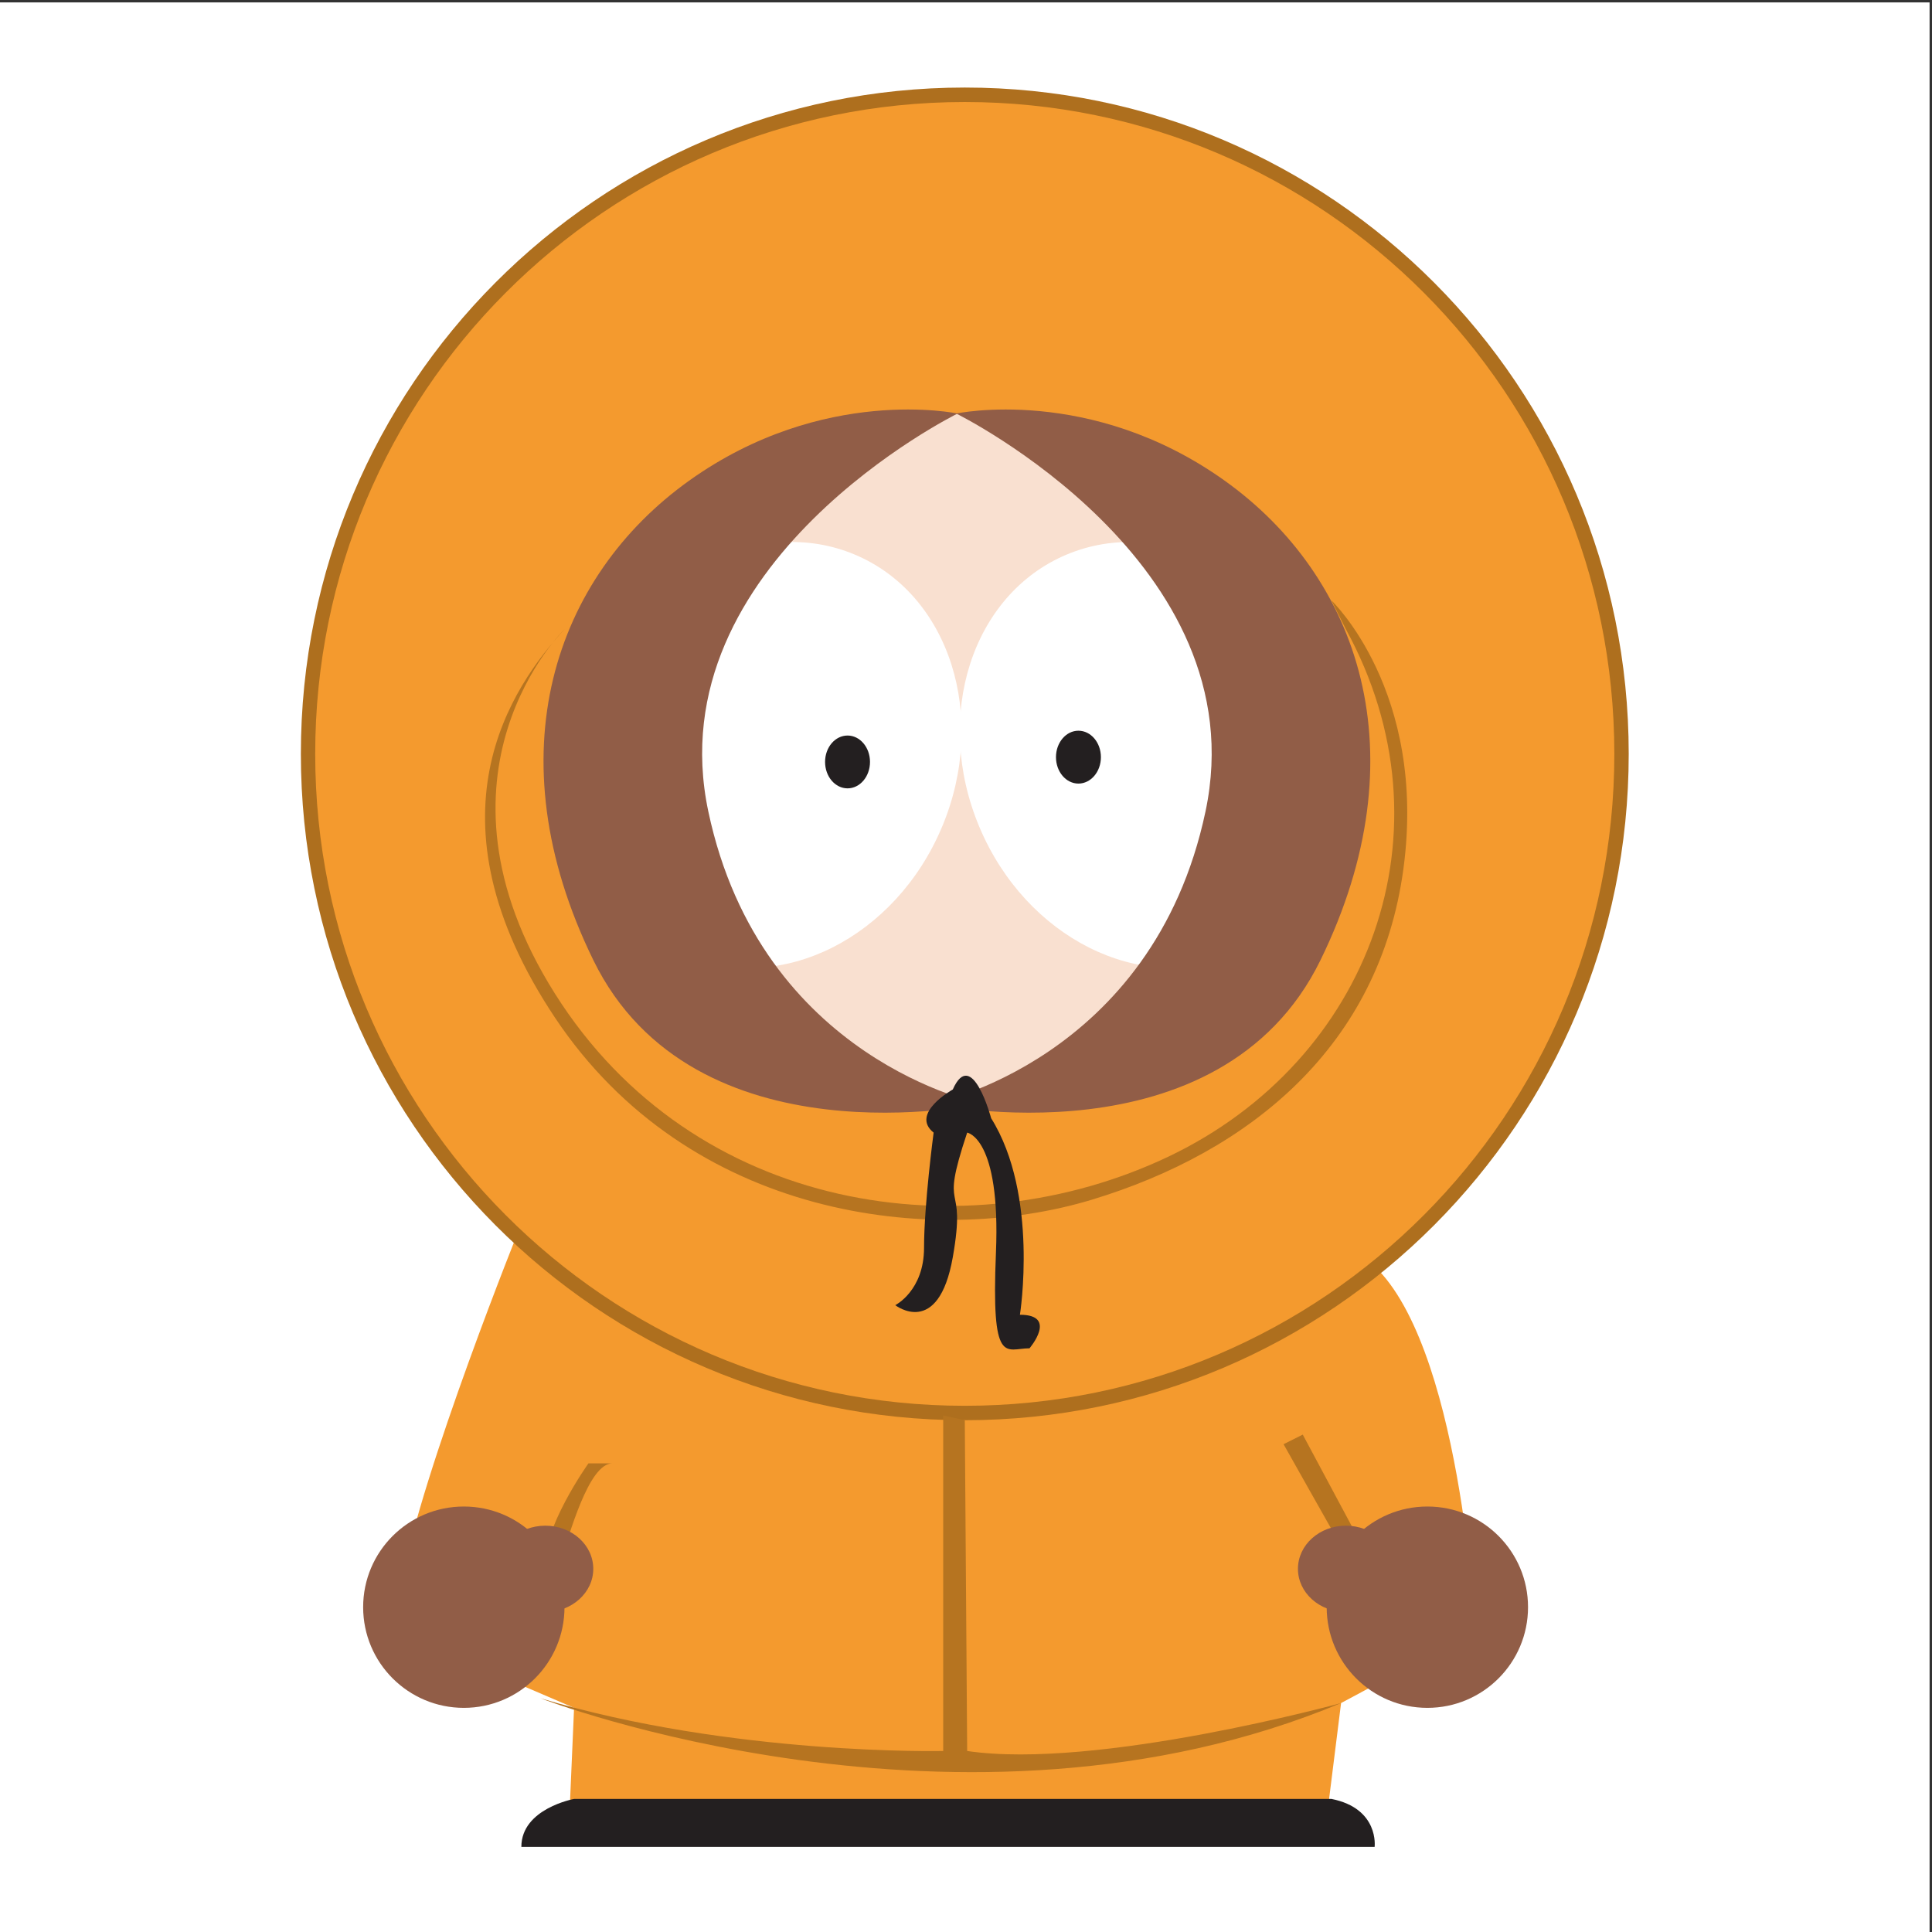 <?xml version="1.0" encoding="UTF-8"?>
<svg xmlns="http://www.w3.org/2000/svg" xmlns:xlink="http://www.w3.org/1999/xlink" width="193pt" height="193pt" viewBox="0 0 193 193" version="1.1">
<rect x="0" y="0" width="193" height="193" fill="#333333" stroke="none"/>
<g id="surface1">
<path style=" stroke:none;fill-rule:evenodd;fill:rgb(100%,100%,100%);fill-opacity:1;" d="M 0 0.242 L 192.758 0.242 L 192.758 193 L 0 193 L 0 0.242 "/>
<path style=" stroke:none;fill-rule:nonzero;fill:rgb(95.699%,60.399%,17.999%);fill-opacity:1;" d="M 52.082 122.242 C 52.082 122.242 42.027 147.145 40.109 158.156 L 50.645 167.734 L 57.348 170.609 L 56.871 181.625 L 132.531 181.625 L 133.969 170.129 L 147.379 162.945 C 147.379 162.945 145.941 133.734 136.844 126.074 L 52.082 122.242 "/>
<path style=" stroke:none;fill-rule:nonzero;fill:rgb(68.199%,43.5%,11.8%);fill-opacity:1;" d="M 30.055 75.312 C 30.055 38.551 59.746 8.746 96.379 8.746 C 133.008 8.746 162.703 38.551 162.703 75.312 C 162.703 112.074 133.008 141.875 96.379 141.875 C 59.746 141.875 30.055 112.074 30.055 75.312 "/>
<path style=" stroke:none;fill-rule:nonzero;fill:rgb(95.699%,60.399%,17.999%);fill-opacity:1;" d="M 31.488 75.312 C 31.488 39.348 60.539 10.191 96.379 10.191 C 132.215 10.191 161.266 39.348 161.266 75.312 C 161.266 111.277 132.215 140.434 96.379 140.434 C 60.539 140.434 31.488 111.277 31.488 75.312 "/>
<path style=" stroke:none;fill-rule:nonzero;fill:rgb(97.299%,87.799%,81.599%);fill-opacity:1;" d="M 95.523 41.312 C 95.523 41.312 63.098 44.664 62.137 70.523 C 61.18 96.383 73.633 110.27 95.18 110.27 C 116.73 110.27 135.887 82.496 128.223 67.648 C 120.562 52.805 111.672 43.227 95.523 41.312 "/>
<path style=" stroke:none;fill-rule:nonzero;fill:rgb(100%,100%,100%);fill-opacity:1;" d="M 59.859 68.227 C 64.504 57.172 75.934 51.43 85.391 55.402 C 94.848 59.375 98.746 71.555 94.102 82.613 C 89.457 93.668 78.027 99.41 68.57 95.438 C 59.113 91.465 55.215 79.281 59.859 68.227 "/>
<path style=" stroke:none;fill-rule:nonzero;fill:rgb(100%,100%,100%);fill-opacity:1;" d="M 132.078 68.227 C 127.434 57.172 116.004 51.43 106.551 55.402 C 97.09 59.375 93.191 71.555 97.836 82.613 C 102.48 93.668 113.91 99.41 123.367 95.438 C 132.824 91.465 136.723 79.281 132.078 68.227 "/>
<path style=" stroke:none;fill-rule:nonzero;fill:rgb(13.699%,12.199%,12.5%);fill-opacity:1;" d="M 86.91 76.113 C 86.91 77.574 85.906 78.754 84.668 78.754 C 83.426 78.754 82.422 77.574 82.422 76.113 C 82.422 74.656 83.426 73.477 84.668 73.477 C 85.906 73.477 86.91 74.656 86.91 76.113 "/>
<path style=" stroke:none;fill-rule:nonzero;fill:rgb(13.699%,12.199%,12.5%);fill-opacity:1;" d="M 109.977 75.637 C 109.977 77.094 108.973 78.277 107.73 78.277 C 106.492 78.277 105.488 77.094 105.488 75.637 C 105.488 74.18 106.492 72.996 107.73 72.996 C 108.973 72.996 109.977 74.18 109.977 75.637 "/>
<path style=" stroke:none;fill-rule:nonzero;fill:rgb(71.399%,45.499%,12.5%);fill-opacity:1;" d="M 56.391 62.859 C 56.391 62.859 41.547 77.227 55.434 99.258 C 69.32 121.285 96.617 125.117 116.73 115.539 C 136.844 105.961 145.465 82.973 134.449 62.859 L 133.012 59.988 C 133.012 59.988 142.59 69.086 140.195 86.805 C 137.801 104.523 124.871 115.059 109.066 119.848 C 93.266 124.637 68.844 121.762 55.434 101.652 C 42.027 81.535 51.125 68.609 56.391 62.859 "/>
<path style=" stroke:none;fill-rule:nonzero;fill:rgb(71.399%,45.499%,12.5%);fill-opacity:1;" d="M 94.223 141.398 L 94.223 174.918 C 94.223 174.918 73.152 175.398 53.996 169.652 C 53.996 169.652 96.141 185.934 133.969 170.129 C 133.969 170.129 109.547 176.832 96.617 174.918 L 96.379 141.875 L 94.223 141.398 "/>
<path style=" stroke:none;fill-rule:nonzero;fill:rgb(71.399%,45.499%,12.5%);fill-opacity:1;" d="M 134.449 155.285 C 132.531 151.934 128.223 144.27 128.223 144.27 L 130.141 143.312 L 137.32 156.723 L 134.449 155.285 "/>
<path style=" stroke:none;fill-rule:nonzero;fill:rgb(71.399%,45.499%,12.5%);fill-opacity:1;" d="M 55.914 156.242 C 56.871 153.371 58.785 146.184 61.18 146.184 L 58.785 146.184 C 58.785 146.184 53.996 152.891 54.477 156.723 L 55.914 156.242 "/>
<path style=" stroke:none;fill-rule:nonzero;fill:rgb(56.898%,36.499%,27.8%);fill-opacity:1;" d="M 36.277 160.551 C 36.277 154.996 40.781 150.496 46.336 150.496 C 51.891 150.496 56.391 154.996 56.391 160.551 C 56.391 166.105 51.891 170.609 46.336 170.609 C 40.781 170.609 36.277 166.105 36.277 160.551 "/>
<path style=" stroke:none;fill-rule:nonzero;fill:rgb(56.898%,36.499%,27.8%);fill-opacity:1;" d="M 49.688 156.723 C 49.688 154.34 51.832 152.41 54.477 152.41 C 57.121 152.41 59.266 154.34 59.266 156.723 C 59.266 159.102 57.121 161.031 54.477 161.031 C 51.832 161.031 49.688 159.102 49.688 156.723 "/>
<path style=" stroke:none;fill-rule:nonzero;fill:rgb(56.898%,36.499%,27.8%);fill-opacity:1;" d="M 152.645 160.551 C 152.645 154.996 148.145 150.496 142.59 150.496 C 137.035 150.496 132.531 154.996 132.531 160.551 C 132.531 166.105 137.035 170.609 142.59 170.609 C 148.145 170.609 152.645 166.105 152.645 160.551 "/>
<path style=" stroke:none;fill-rule:nonzero;fill:rgb(56.898%,36.499%,27.8%);fill-opacity:1;" d="M 139.238 156.723 C 139.238 154.34 137.094 152.41 134.449 152.41 C 131.805 152.41 129.66 154.34 129.66 156.723 C 129.66 159.102 131.805 161.031 134.449 161.031 C 137.094 161.031 139.238 159.102 139.238 156.723 "/>
<path style=" stroke:none;fill-rule:nonzero;fill:rgb(13.699%,12.199%,12.5%);fill-opacity:1;" d="M 52.082 184.496 L 137.32 184.496 C 137.32 184.496 137.801 180.664 133.012 179.707 L 57.348 179.707 C 57.348 179.707 52.082 180.664 52.082 184.496 "/>
<path style=" stroke:none;fill-rule:nonzero;fill:rgb(56.898%,36.499%,27.8%);fill-opacity:1;" d="M 95.66 41.312 C 95.66 41.312 65.488 56.156 70.758 81.059 C 76.027 105.961 98.055 110.27 98.055 110.27 C 98.055 110.27 69.32 116.496 59.266 95.902 C 49.207 75.312 55.434 57.594 68.844 48.016 C 82.25 38.438 95.66 41.312 95.66 41.312 "/>
<path style=" stroke:none;fill-rule:nonzero;fill:rgb(56.898%,36.499%,27.8%);fill-opacity:1;" d="M 95.523 41.312 C 95.523 41.312 125.695 56.156 120.426 81.059 C 115.156 105.961 93.129 110.27 93.129 110.27 C 93.129 110.27 121.863 116.496 131.918 95.902 C 141.977 75.312 135.75 57.594 122.34 48.016 C 108.934 38.438 95.523 41.312 95.523 41.312 "/>
<path style=" stroke:none;fill-rule:nonzero;fill:rgb(13.699%,12.199%,12.5%);fill-opacity:1;" d="M 95.18 108.836 C 95.18 108.836 90.871 111.227 93.266 113.145 C 93.266 113.145 92.309 120.328 92.309 124.637 C 92.309 128.945 89.434 130.383 89.434 130.383 C 89.434 130.383 93.742 133.734 95.18 125.594 C 96.617 117.453 93.742 121.762 96.617 113.145 C 96.617 113.145 99.969 113.621 99.492 125.117 C 99.012 136.609 100.449 134.691 102.844 134.691 C 102.844 134.691 105.715 131.34 101.887 131.34 C 101.887 131.34 103.801 119.367 99.012 111.707 C 99.012 111.707 97.098 104.523 95.18 108.836 "/>
</g>
</svg>
